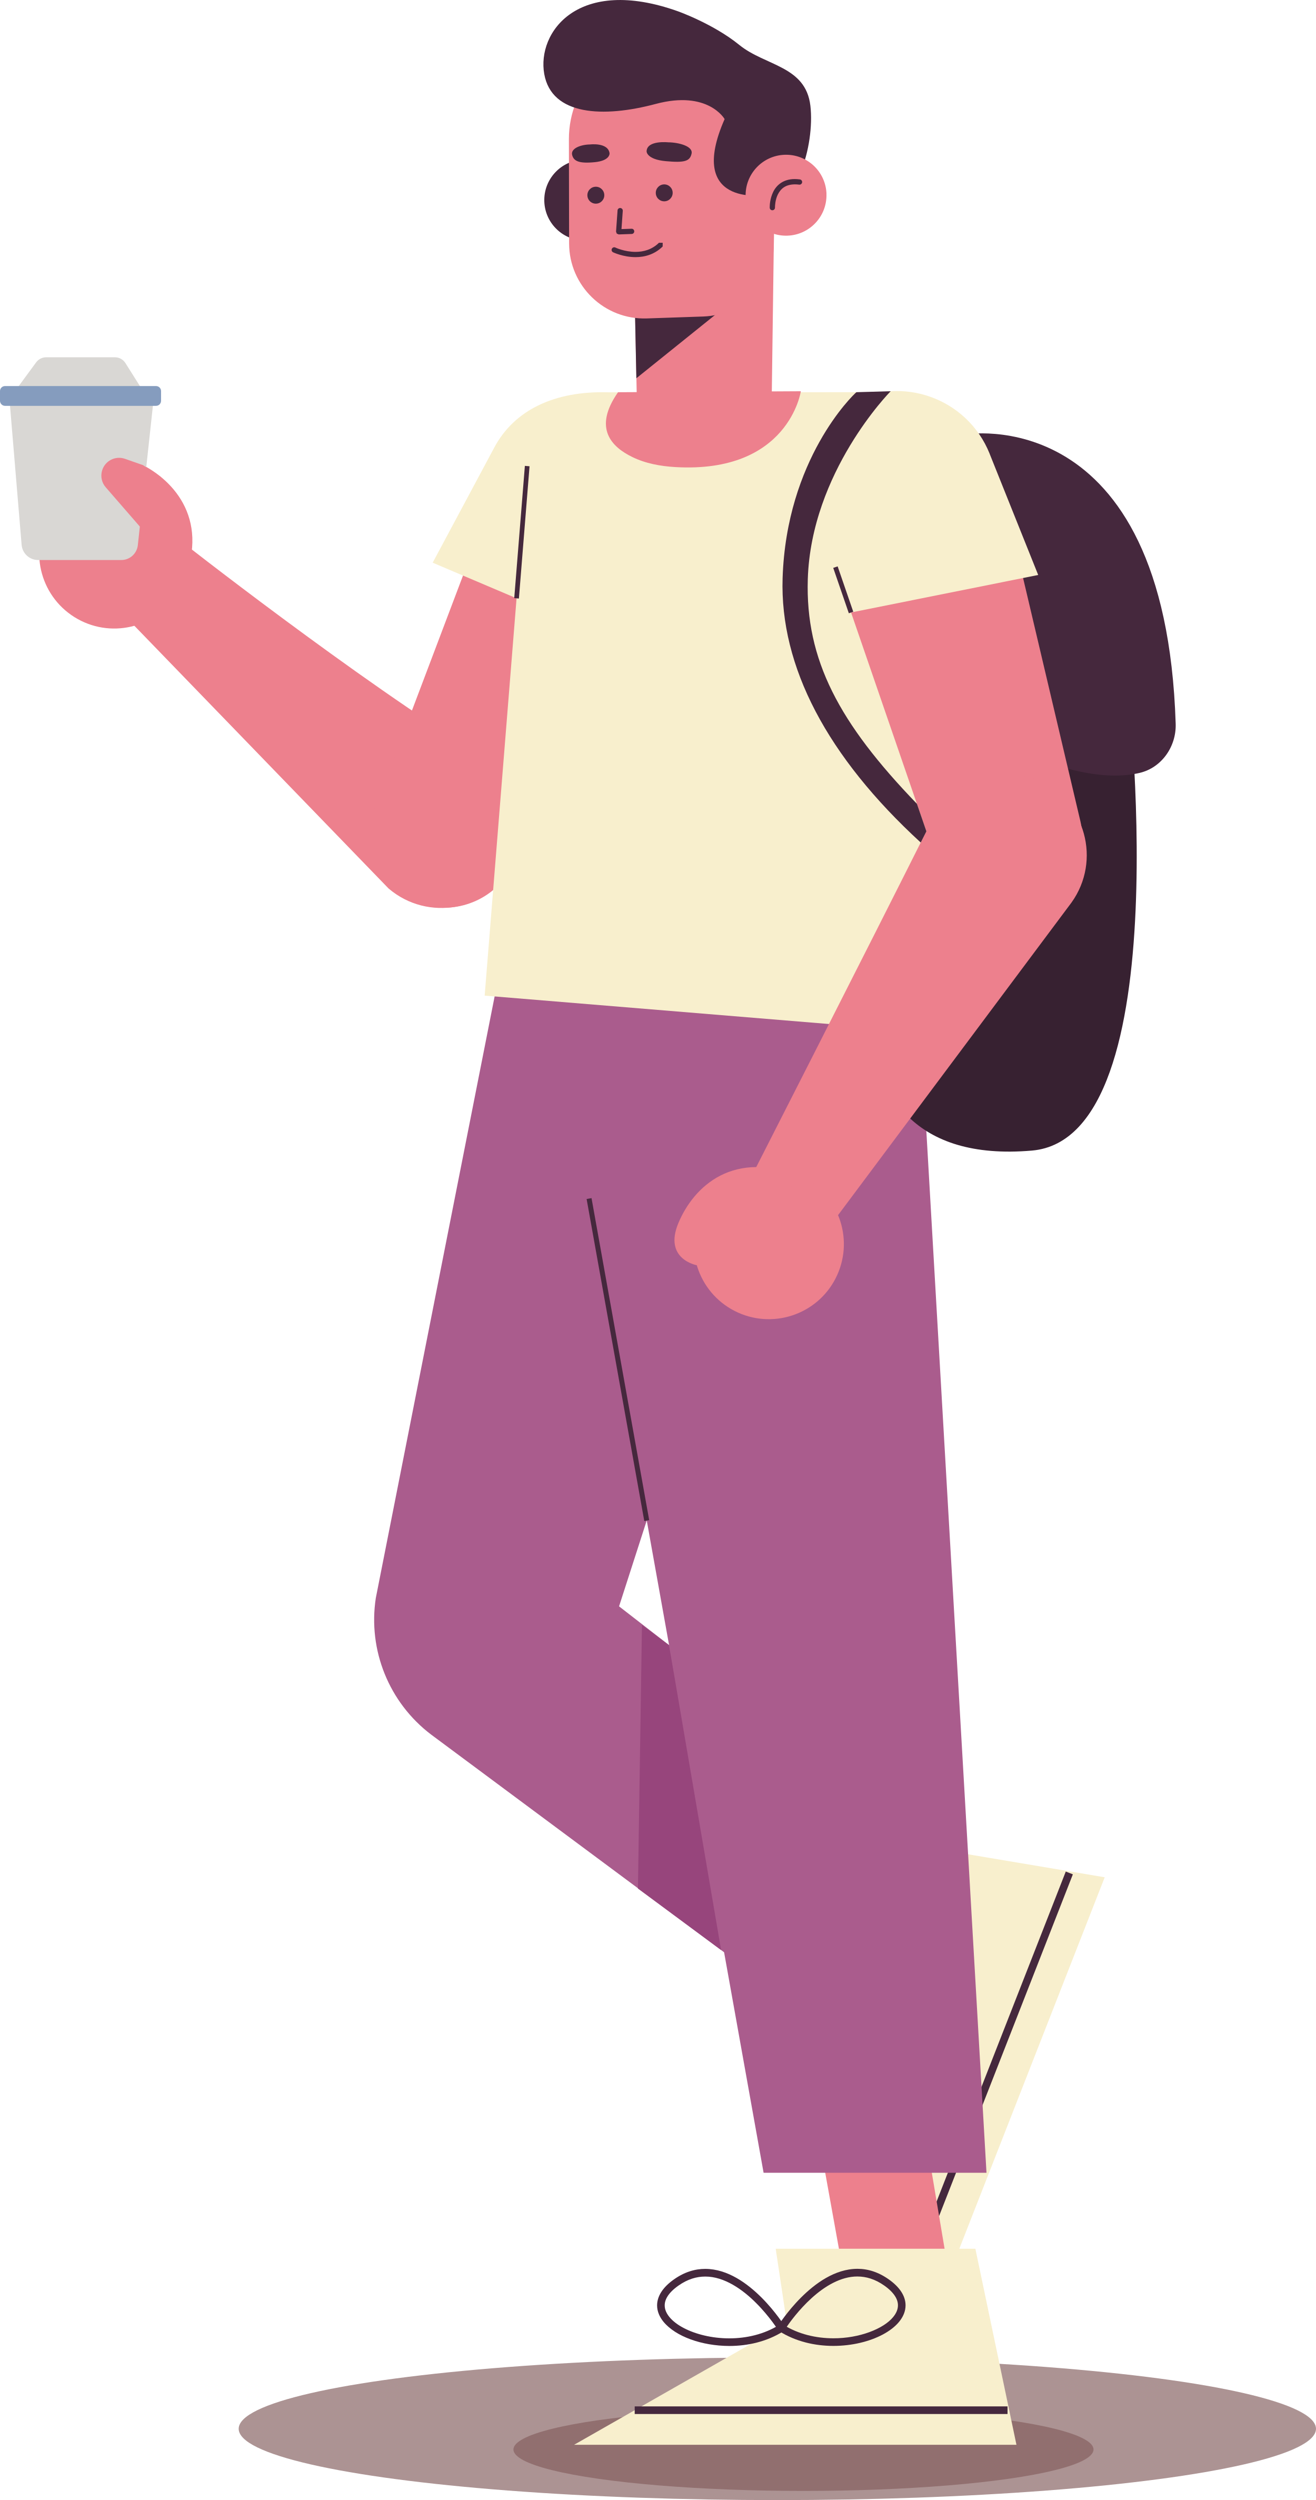 <?xml version="1.0" encoding="UTF-8" standalone="no"?>
<svg
   xmlns:dc="http://purl.org/dc/elements/1.1/"
   xmlns:cc="http://creativecommons.org/ns#"
   xmlns:rdf="http://www.w3.org/1999/02/22-rdf-syntax-ns#"
   xmlns:svg="http://www.w3.org/2000/svg"
   xmlns="http://www.w3.org/2000/svg"
   xmlns:sodipodi="http://sodipodi.sourceforge.net/DTD/sodipodi-0.dtd"
   xmlns:inkscape="http://www.inkscape.org/namespaces/inkscape"
   width="37.514mm"
   height="71.249mm"
   viewBox="0 0 37.514 71.249"
   version="1.1"
   id="svg2422"
   inkscape:version="1.0.1 (3bc2e813f5, 2020-09-07)"
   sodipodi:docname="student-coffee-male.svg">
  <defs
     id="defs2416" />
  <sodipodi:namedview
     id="base"
     pagecolor="#ffffff"
     bordercolor="#666666"
     borderopacity="1.0"
     inkscape:pageopacity="0.0"
     inkscape:pageshadow="2"
     inkscape:zoom="1.979899"
     inkscape:cx="194.55778"
     inkscape:cy="152.11256"
     inkscape:document-units="mm"
     inkscape:current-layer="layer3"
     inkscape:document-rotation="0"
     showgrid="false"
     fit-margin-top="0"
     fit-margin-left="0"
     fit-margin-right="0"
     fit-margin-bottom="0"
     inkscape:pagecheckerboard="true"
     showborder="false"
     inkscape:window-width="1920"
     inkscape:window-height="1017"
     inkscape:window-x="-8"
     inkscape:window-y="89"
     inkscape:window-maximized="1" />
  <g
     inkscape:groupmode="layer"
     id="layer2"
     inkscape:label="Layer 2">
    <ellipse
       style="fill:#ac9393;fill-rule:evenodd;stroke-width:0.265"
       id="path56"
       cx="22.159"
       cy="69.217"
       rx="15.355"
       ry="2.032" />
  </g>
  <g
     inkscape:groupmode="layer"
     id="layer3"
     inkscape:label="Layer 3">
    <ellipse
       style="fill:#916f6f;fill-rule:evenodd;stroke-width:0.265"
       id="path59"
       cx="22.904"
       cy="69.807"
       rx="8.268"
       ry="1.181" />
  </g>
  <g
     inkscape:label="Layer 1"
     inkscape:groupmode="layer"
     id="layer1"
     transform="translate(-199.445,0.819)">
    <path
       d="m 221.086,54.803 3.215,0.633 1.096,-2.8 -3.371,-0.707 -0.941,2.873"
       style="fill:#ed808d;fill-opacity:1;fill-rule:nonzero;stroke:none;stroke-width:0.035"
       id="path476" />
    <path
       d="m 223.232,57.035 2.075,-5.301 5.629,0.947 -4.597,11.742 -1.009,-6.909 -2.098,-0.478"
       style="fill:#f8efcd;fill-opacity:1;fill-rule:nonzero;stroke:none;stroke-width:0.035"
       id="path478" />
    <path
       d="m 226.153,62.493 3.875,-9.896 -0.202,-0.079 -3.875,9.896"
       style="fill:#45283d;fill-opacity:1;fill-rule:nonzero;stroke:none;stroke-width:0.035"
       id="path480" />
    <path
       d="m 225.394,57.708 -0.02,-0.107 c -0.006,0.001 -0.6,0.111 -1.204,0.415 -0.302,0.152 -0.607,0.353 -0.841,0.62 -0.234,0.266 -0.394,0.602 -0.394,1.005 0,0.131 0.017,0.268 0.052,0.411 0.062,0.253 0.159,0.442 0.29,0.571 0.13,0.13 0.295,0.193 0.464,0.192 0.42,-0.005 0.855,-0.341 1.204,-0.827 0.346,-0.489 0.6,-1.141 0.6,-1.819 0,-0.16 -0.014,-0.321 -0.045,-0.482 l -0.021,-0.106 -0.106,0.02 0.02,0.107 -0.107,0.02 c 0.028,0.146 0.041,0.294 0.041,0.441 3.5e-4,0.622 -0.237,1.238 -0.56,1.693 -0.321,0.458 -0.733,0.741 -1.027,0.735 -0.119,-7.94e-4 -0.219,-0.038 -0.312,-0.129 -0.092,-0.091 -0.176,-0.242 -0.232,-0.468 -0.031,-0.128 -0.045,-0.247 -0.045,-0.36 3.4e-4,-0.345 0.133,-0.625 0.34,-0.862 0.31,-0.355 0.792,-0.601 1.196,-0.753 0.202,-0.076 0.384,-0.129 0.515,-0.163 0.066,-0.017 0.119,-0.029 0.155,-0.037 0.036,-0.008 0.055,-0.011 0.055,-0.012 l -0.02,-0.107 -0.107,0.02 0.107,-0.02"
       style="fill:#45283d;fill-opacity:1;fill-rule:nonzero;stroke:none;stroke-width:0.035"
       id="path482" />
    <path
       d="m 225.394,57.708 0.087,-0.065 -0.031,-0.044 c -0.146,-0.204 -0.728,-1.105 -0.725,-1.922 0.002,-0.435 0.151,-0.835 0.613,-1.143 0.203,-0.134 0.373,-0.187 0.505,-0.187 0.183,0.002 0.313,0.091 0.417,0.268 0.102,0.176 0.161,0.439 0.16,0.741 0.001,0.75 -0.355,1.725 -1.091,2.264 l 0.064,0.087 0.087,-0.065 -0.087,0.065 0.064,0.088 c 0.808,-0.598 1.178,-1.626 1.18,-2.439 -2.6e-4,-0.329 -0.06,-0.625 -0.189,-0.849 -0.126,-0.224 -0.339,-0.379 -0.605,-0.377 -0.19,0 -0.398,0.073 -0.625,0.223 -0.525,0.344 -0.714,0.839 -0.711,1.324 0.001,0.523 0.202,1.042 0.4,1.435 0.199,0.392 0.396,0.657 0.399,0.661 l 0.065,0.086 0.087,-0.064 -0.064,-0.088"
       style="fill:#45283d;fill-opacity:1;fill-rule:nonzero;stroke:none;stroke-width:0.035"
       id="path484" />
    <path
       d="m 213.62,27.197 -3.462,17.525 c -0.228,1.487 0.376,2.98 1.574,3.89 l 11.12,8.26 -0.206,-7.606 -5.554,-4.306 5.715,-17.728 -9.188,-0.036"
       style="fill:#aa5c8d;fill-opacity:1;fill-rule:nonzero;stroke:none;stroke-width:0.035"
       id="path486" />
    <path
       d="m 218.517,46.065 1.484,8.69 -2.371,-1.753 0.115,-7.514 0.771,0.577"
       style="fill:#97457c;fill-opacity:1;fill-rule:nonzero;stroke:none;stroke-width:0.035"
       id="path488" />
    <path
       d="m 222.852,60.455 0.582,3.225 h 3.007 l -0.571,-3.396 -3.019,0.171"
       style="fill:#ed808d;fill-opacity:1;fill-rule:nonzero;stroke:none;stroke-width:0.035"
       id="path490" />
    <path
       d="m 221.556,63.267 h 5.693 l 1.171,5.587 h -12.61 l 6.066,-3.459 -0.319,-2.128"
       style="fill:#f8efcd;fill-opacity:1;fill-rule:nonzero;stroke:none;stroke-width:0.035"
       id="path492" />
    <path
       d="M 217.538,67.977 H 228.166 V 67.76 H 217.538 Z"
       style="fill:#45283d;fill-opacity:1;fill-rule:nonzero;stroke:none;stroke-width:0.035"
       id="path494" />
    <path
       d="m 221.718,65.526 0.092,-0.057 c -0.003,-0.004 -0.251,-0.404 -0.654,-0.808 -0.403,-0.402 -0.963,-0.818 -1.607,-0.82 -0.291,-5.3e-4 -0.595,0.089 -0.891,0.299 -0.321,0.225 -0.481,0.48 -0.482,0.741 0,0.172 0.071,0.333 0.186,0.472 0.346,0.414 1.081,0.682 1.872,0.685 0.522,0 1.071,-0.122 1.542,-0.419 l 0.091,-0.057 -0.057,-0.092 -0.092,0.057 -0.058,-0.092 c -0.429,0.271 -0.937,0.386 -1.426,0.386 -0.494,2.65e-4 -0.966,-0.118 -1.307,-0.299 -0.17,-0.09 -0.307,-0.196 -0.398,-0.307 -0.091,-0.111 -0.136,-0.222 -0.136,-0.333 0,-0.165 0.1,-0.358 0.39,-0.563 0.265,-0.187 0.519,-0.259 0.766,-0.259 0.543,-0.002 1.069,0.37 1.453,0.757 0.192,0.192 0.349,0.386 0.457,0.53 0.054,0.072 0.096,0.133 0.125,0.174 0.028,0.042 0.042,0.064 0.042,0.065 l 0.092,-0.058 -0.058,-0.092 0.058,0.092"
       style="fill:#45283d;fill-opacity:1;fill-rule:nonzero;stroke:none;stroke-width:0.035"
       id="path496" />
    <path
       d="m 221.718,65.526 0.092,0.058 c 0,-2.64e-4 0.014,-0.023 0.042,-0.065 0.099,-0.146 0.367,-0.518 0.732,-0.848 0.366,-0.332 0.827,-0.615 1.302,-0.613 0.247,2.65e-4 0.502,0.073 0.767,0.259 0.289,0.205 0.39,0.399 0.389,0.563 0,0.111 -0.045,0.223 -0.136,0.333 -0.271,0.335 -0.964,0.609 -1.704,0.606 -0.489,0 -0.998,-0.115 -1.427,-0.386 l -0.058,0.092 0.092,0.058 -0.092,-0.058 -0.058,0.092 c 0.471,0.297 1.02,0.419 1.542,0.419 0.528,-2.64e-4 1.03,-0.123 1.408,-0.324 0.189,-0.101 0.349,-0.221 0.464,-0.361 0.115,-0.139 0.186,-0.3 0.186,-0.472 -3.4e-4,-0.26 -0.161,-0.516 -0.482,-0.741 -0.297,-0.21 -0.601,-0.3 -0.892,-0.299 -0.644,0.003 -1.203,0.418 -1.607,0.82 -0.403,0.404 -0.652,0.803 -0.654,0.808 l -0.057,0.092 0.091,0.057 0.058,-0.092"
       style="fill:#45283d;fill-opacity:1;fill-rule:nonzero;stroke:none;stroke-width:0.035"
       id="path498" />
    <path
       d="m 225.608,27.197 1.958,33.905 h -6.354 l -6.075,-33.905 h 10.471"
       style="fill:#aa5c8d;fill-opacity:1;fill-rule:nonzero;stroke:none;stroke-width:0.035"
       id="path500" />
    <path
       d="m 217.951,42.503 -1.644,-9.177 -0.14,0.025 1.644,9.177"
       style="fill:#45283d;fill-opacity:1;fill-rule:nonzero;stroke:none;stroke-width:0.035"
       id="path502" />
    <path
       d="m 231.575,18.568 c 0,0 1.546,13.037 -2.714,13.403 -6.747,0.581 -4.264,-7.675 -4.264,-7.675 l 1.163,-7.21 5.814,1.482"
       style="fill:#372131;fill-opacity:1;fill-rule:nonzero;stroke:none;stroke-width:0.035"
       id="path504" />
    <path
       d="m 226.924,11.566 c 0,0 5.741,-1.041 6.035,8.242 0.021,0.646 -0.397,1.25 -1.025,1.399 -0.785,0.186 -2.103,0.098 -4.235,-0.998 l -0.775,-8.643"
       style="fill:#45283d;fill-opacity:1;fill-rule:nonzero;stroke:none;stroke-width:0.035"
       id="path506" />
    <path
       d="m 213.239,20.761 c -3.639,-2.229 -8.726,-6.231 -8.726,-6.231 l -1.904,1.796 7.913,8.176 c 1.119,0.954 2.832,0.64 3.538,-0.65 v -3.44e-4 c 0.594,-1.085 0.234,-2.444 -0.822,-3.091"
       style="fill:#ed808d;fill-opacity:1;fill-rule:nonzero;stroke:none;stroke-width:0.035"
       id="path508" />
    <path
       d="m 201.566,16.767 c 1.001,0.627 2.322,0.324 2.949,-0.677 0.628,-1.001 0.325,-2.322 -0.677,-2.949 -1.001,-0.628 -2.321,-0.324 -2.949,0.677 -0.628,1.001 -0.325,2.321 0.677,2.949"
       style="fill:#ed808d;fill-opacity:1;fill-rule:nonzero;stroke:none;stroke-width:0.035"
       id="path510" />
    <path
       d="m 202.277,12.858 c 0,0 0.252,-0.942 1.246,-0.421 0.994,0.521 1.99,1.744 0.993,3.652 l -2.238,-3.231"
       style="fill:#ed808d;fill-opacity:1;fill-rule:nonzero;stroke:none;stroke-width:0.035"
       id="path512" />
    <path
       d="m 199.772,10.465 0.703,-0.957 c 0.067,-0.091 0.173,-0.145 0.286,-0.145 h 1.96 c 0.122,0 0.235,0.062 0.3,0.166 l 0.59,0.936 h -3.839"
       style="fill:#d9d7d4;fill-opacity:1;fill-rule:nonzero;stroke:none;stroke-width:0.035"
       id="path514" />
    <path
       d="m 199.721,10.633 0.34,4.074 c 0.02,0.246 0.225,0.434 0.471,0.434 h 2.371 c 0.242,0 0.444,-0.182 0.471,-0.423 l 0.442,-4.086 h -4.095"
       style="fill:#d9d7d4;fill-opacity:1;fill-rule:nonzero;stroke:none;stroke-width:0.035"
       id="path516" />
    <path
       d="m 203.893,10.183 h -4.305 c -0.079,0 -0.143,0.064 -0.143,0.143 v 0.277 c 0,0.079 0.064,0.144 0.143,0.144 h 4.305 c 0.079,0 0.143,-0.064 0.143,-0.144 V 10.326 c 0,-0.079 -0.064,-0.143 -0.143,-0.143"
       style="fill:#859cbe;fill-opacity:1;fill-rule:nonzero;stroke:none;stroke-width:0.035"
       id="path518" />
    <path
       d="m 203.522,12.437 -0.514,-0.18 c -0.273,-0.096 -0.571,0.056 -0.653,0.334 -0.049,0.166 -0.011,0.346 0.103,0.476 l 1.357,1.562 0.22,-1.852 -0.514,-0.341"
       style="fill:#ed808d;fill-opacity:1;fill-rule:nonzero;stroke:none;stroke-width:0.035"
       id="path520" />
    <path
       d="m 218.097,15.728 -4.045,8.128 c -0.452,0.908 -1.5,1.381 -2.494,1.126 -1.211,-0.311 -1.878,-1.57 -1.441,-2.723 l 3.191,-8.431 4.79,1.9"
       style="fill:#ed808d;fill-opacity:1;fill-rule:nonzero;stroke:none;stroke-width:0.035"
       id="path522" />
    <path
       d="m 218.753,14.153 -1.143,3.54 -5.831,-2.476 1.743,-3.258 c 0.579,-1.107 1.751,-1.64 3.247,-1.598 l -0.206,0.119 c 1.688,0.313 2.717,2.039 2.19,3.673"
       style="fill:#f8efcd;fill-opacity:1;fill-rule:nonzero;stroke:none;stroke-width:0.035"
       id="path524" />
    <path
       d="m 216.769,10.361 7.998,-0.003 c 1.179,0 0.2,0.893 0.325,2.065 l 1.234,16.209 -13.065,-1.077 1.212,-15.092 c 0.105,-1.19 1.101,-2.103 2.296,-2.103"
       style="fill:#f8efcd;fill-opacity:1;fill-rule:nonzero;stroke:none;stroke-width:0.035"
       id="path526" />
    <path
       d="m 214.237,16.238 0.303,-3.769 -0.133,-0.011 -0.303,3.769"
       style="fill:#45283d;fill-opacity:1;fill-rule:nonzero;stroke:none;stroke-width:0.035"
       id="path528" />
    <path
       d="m 228.159,13.744 2.083,8.837 c 0.233,0.987 -0.271,2.021 -1.198,2.46 -1.13,0.536 -2.448,-0.007 -2.849,-1.172 l -2.934,-8.525 4.898,-1.599"
       style="fill:#ed808d;fill-opacity:1;fill-rule:nonzero;stroke:none;stroke-width:0.035"
       id="path530" />
    <path
       d="m 227.656,12.114 1.384,3.453 -6.158,1.234 -0.651,-3.032 c -0.262,-1.222 0.303,-2.471 1.394,-3.081 1.499,-0.838 3.393,-0.169 4.032,1.426"
       style="fill:#f8efcd;fill-opacity:1;fill-rule:nonzero;stroke:none;stroke-width:0.035"
       id="path532" />
    <path
       d="m 223.768,16.615 -0.445,-1.293 -0.126,0.043 0.445,1.293"
       style="fill:#45283d;fill-opacity:1;fill-rule:nonzero;stroke:none;stroke-width:0.035"
       id="path534" />
    <path
       d="m 226.032,22.513 c -1.911,3.816 -5.247,10.355 -5.247,10.355 l 1.952,1.743 7.254,-9.711 c 0.855,-1.196 0.396,-2.876 -0.949,-3.47 -1.132,-0.5 -2.456,-0.024 -3.01,1.082"
       style="fill:#ed808d;fill-opacity:1;fill-rule:nonzero;stroke:none;stroke-width:0.035"
       id="path536" />
    <path
       d="m 223.264,35.613 c 0.54,-1.051 0.125,-2.341 -0.926,-2.88 -1.051,-0.54 -2.341,-0.125 -2.88,0.926 -0.54,1.051 -0.126,2.341 0.926,2.881 1.051,0.539 2.341,0.125 2.88,-0.926"
       style="fill:#ed808d;fill-opacity:1;fill-rule:nonzero;stroke:none;stroke-width:0.035"
       id="path538" />
    <path
       d="m 219.31,35.239 c 0,0 -0.96,-0.17 -0.526,-1.205 0.435,-1.035 1.568,-2.131 3.555,-1.301 l -3.029,2.506"
       style="fill:#ed808d;fill-opacity:1;fill-rule:nonzero;stroke:none;stroke-width:0.035"
       id="path540" />
    <path
       d="m 225.692,23.193 c -2.664,-2.445 -4.02,-5.014 -3.938,-7.537 0.109,-3.383 1.994,-5.209 2.104,-5.298 l 0.978,-0.028 c -0.024,0.02 -2.27,2.306 -2.364,5.357 -0.071,2.302 0.895,4.106 3.111,6.402 l 0.27,0.784 -0.161,0.319"
       style="fill:#45283d;fill-opacity:1;fill-rule:nonzero;stroke:none;stroke-width:0.035"
       id="path542" />
    <path
       d="m 217.265,4.843 c 0.022,0.636 -0.476,1.17 -1.112,1.192 -0.636,0.022 -1.17,-0.476 -1.192,-1.112 -0.022,-0.636 0.476,-1.17 1.113,-1.192 0.636,-0.022 1.17,0.476 1.192,1.112"
       style="fill:#45283d;fill-opacity:1;fill-rule:nonzero;stroke:none;stroke-width:0.035"
       id="path544" />
    <path
       d="m 217.519,6.628 0.083,4.109 c 0.03,1.156 0.826,1.215 1.962,1.175 0.971,-0.034 1.792,-0.346 1.879,-1.313 l 0.06,-4.447 -3.985,0.476"
       style="fill:#ed808d;fill-opacity:1;fill-rule:nonzero;stroke:none;stroke-width:0.035"
       id="path546" />
    <path
       d="m 217.585,9.961 3.007,-2.418 -3.056,0.068 z"
       style="fill:#45283d;fill-opacity:1;fill-rule:nonzero;stroke:none;stroke-width:0.035"
       id="path548" />
    <path
       d="m 219.495,8.201 -1.611,0.055 c -1.21,0.042 -2.214,-0.926 -2.216,-2.137 l -0.006,-2.971 c -0.002,-1.517 1.199,-2.763 2.715,-2.816 1.552,-0.054 3.126,1.152 3.18,2.704 l -0.053,3.116 c -0.017,1.109 -0.901,2.01 -2.009,2.049"
       style="fill:#ed808d;fill-opacity:1;fill-rule:nonzero;stroke:none;stroke-width:0.035"
       id="path550" />
    <path
       d="m 221.198,4.744 c 0,0 -2.194,0.323 -1.097,-2.169 0,0 -0.47,-0.831 -1.964,-0.432 -1.493,0.399 -2.968,0.334 -3.178,-0.854 -0.21,-1.188 0.96,-2.803 3.812,-1.786 0,0 1.01,0.358 1.749,0.959 0.739,0.601 1.893,0.593 2.026,1.733 0.132,1.13 -0.423,3.04 -1.348,2.55"
       style="fill:#45283d;fill-opacity:1;fill-rule:nonzero;stroke:none;stroke-width:0.035"
       id="path552" />
    <path
       d="m 223.004,4.705 c 0.022,0.636 -0.476,1.17 -1.112,1.192 -0.636,0.022 -1.17,-0.476 -1.192,-1.113 -0.022,-0.636 0.476,-1.17 1.113,-1.192 0.636,-0.022 1.17,0.476 1.192,1.113"
       style="fill:#ed808d;fill-opacity:1;fill-rule:nonzero;stroke:none;stroke-width:0.035"
       id="path554" />
    <path
       d="m 221.537,5.098 -3.4e-4,-0.008 c -3.5e-4,-0.039 0.006,-0.213 0.081,-0.366 0.078,-0.153 0.204,-0.286 0.486,-0.289 0.038,0 0.079,0.002 0.123,0.008 0.041,0.005 0.078,-0.024 0.084,-0.065 0.005,-0.041 -0.024,-0.079 -0.065,-0.084 -0.05,-0.006 -0.097,-0.01 -0.142,-0.01 -0.338,-0.002 -0.533,0.184 -0.621,0.373 -0.091,0.189 -0.096,0.38 -0.096,0.431 v 0.013 c 0.002,0.042 0.036,0.074 0.078,0.072 0.041,-0.001 0.074,-0.036 0.072,-0.078"
       style="fill:#45283d;fill-opacity:1;fill-rule:nonzero;stroke:none;stroke-width:0.035"
       id="path556" />
    <path
       d="m 217.049,5.178 -0.043,0.604 0.021,0.057 0.056,0.023 0.37,-0.013 c 0.041,-0.001 0.074,-0.036 0.072,-0.077 -0.002,-0.042 -0.036,-0.074 -0.078,-0.072 l -0.286,0.01 0.037,-0.521 c 0.003,-0.041 -0.028,-0.077 -0.07,-0.08 -0.041,-0.003 -0.077,0.028 -0.08,0.069"
       style="fill:#45283d;fill-opacity:1;fill-rule:nonzero;stroke:none;stroke-width:0.035"
       id="path558" />
    <path
       d="m 216.671,4.736 c 0.005,0.133 -0.1,0.245 -0.233,0.249 -0.133,0.005 -0.245,-0.1 -0.249,-0.233 -0.005,-0.133 0.1,-0.245 0.233,-0.249 0.133,-0.005 0.245,0.1 0.249,0.233"
       style="fill:#45283d;fill-opacity:1;fill-rule:nonzero;stroke:none;stroke-width:0.035"
       id="path560" />
    <path
       d="m 218.62,4.669 c 0.005,0.133 -0.1,0.245 -0.232,0.249 -0.133,0.005 -0.245,-0.099 -0.249,-0.233 -0.005,-0.133 0.1,-0.244 0.232,-0.249 0.133,-0.005 0.245,0.099 0.249,0.233"
       style="fill:#45283d;fill-opacity:1;fill-rule:nonzero;stroke:none;stroke-width:0.035"
       id="path562" />
    <path
       d="m 218.505,3.238 c 0,0 -0.625,-0.072 -0.628,0.261 0,0 0.003,0.226 0.548,0.275 0.545,0.05 0.686,-0.002 0.734,-0.214 0.048,-0.211 -0.361,-0.318 -0.654,-0.323"
       style="fill:#45283d;fill-opacity:1;fill-rule:nonzero;stroke:none;stroke-width:0.035"
       id="path564" />
    <path
       d="m 216.261,3.298 c 0,0 0.515,-0.065 0.56,0.249 0,0 0.026,0.212 -0.424,0.256 -0.451,0.044 -0.598,-0.032 -0.642,-0.204 -0.05,-0.195 0.262,-0.298 0.507,-0.301"
       style="fill:#45283d;fill-opacity:1;fill-rule:nonzero;stroke:none;stroke-width:0.035"
       id="path566" />
    <path
       d="m 216.921,6.371 c 0.006,0.002 0.288,0.138 0.642,0.138 0.247,3.439e-4 0.534,-0.069 0.772,-0.303 l 7.1e-4,-0.106 -0.106,-7.143e-4 c -0.204,0.2 -0.445,0.259 -0.666,0.26 -0.158,0 -0.304,-0.031 -0.409,-0.062 -0.053,-0.016 -0.096,-0.031 -0.125,-0.043 l -0.043,-0.019 c -0.037,-0.018 -0.082,-0.002 -0.1,0.036 -0.018,0.037 -0.002,0.082 0.035,0.1"
       style="fill:#45283d;fill-opacity:1;fill-rule:nonzero;stroke:none;stroke-width:0.035"
       id="path568" />
    <path
       d="m 217.063,10.359 5.211,-0.028 c 0,0 -0.343,2.35 -3.58,2.161 -0.422,-0.025 -0.845,-0.101 -1.225,-0.287 -0.587,-0.286 -1.127,-0.817 -0.406,-1.846"
       style="fill:#ed808d;fill-opacity:1;fill-rule:nonzero;stroke:none;stroke-width:0.035"
       id="path570" />
  </g>
</svg>
